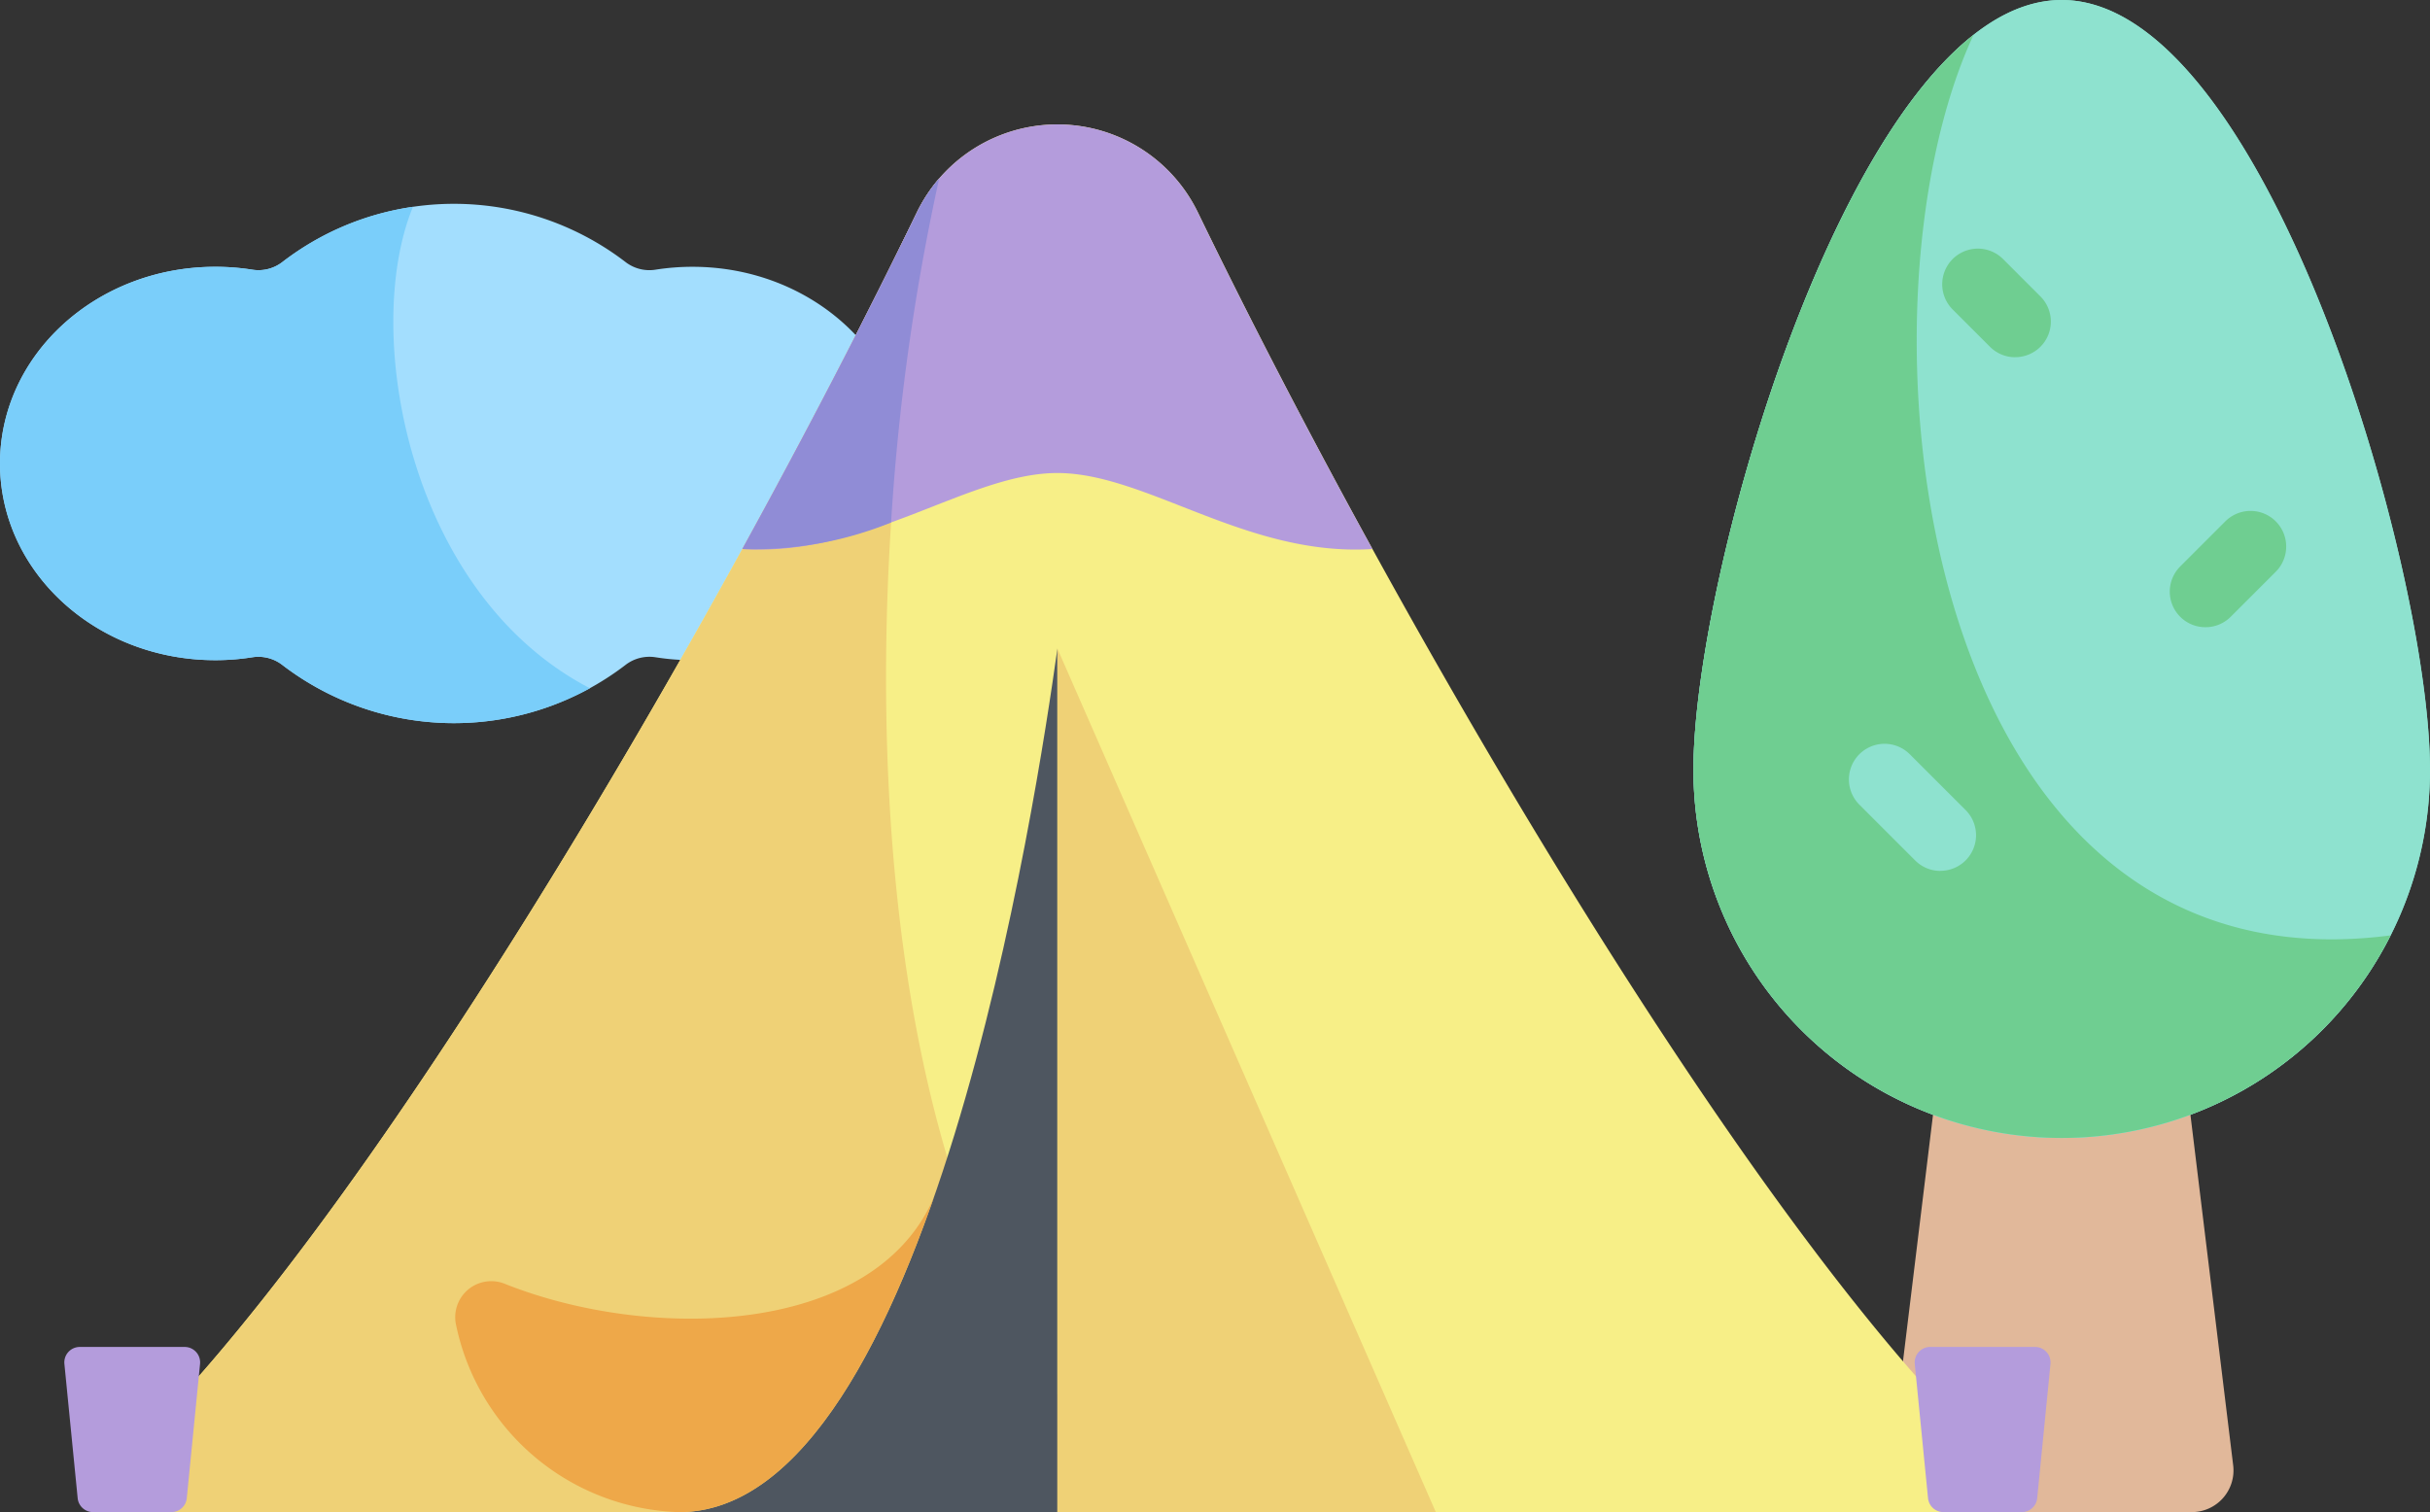 <svg xmlns="http://www.w3.org/2000/svg" width="91.576" height="57.001" viewBox="0 0 91.576 57.001"><rect x="0" y="0" width="91.576" height="57.001" fill="#333333" stroke="none"/><defs><style>.a{fill:#e1b89a;}.b{fill:#8ee2cf;}.c{fill:#6fce91;}.d{fill:#a3defe;}.e{fill:#7acefa;}.f{fill:#f7ef87;}.g{fill:#efd176;}.h{fill:#b49cdc;}.i{fill:#908cd6;}.j{fill:#4e5660;}.k{fill:#eea849;}</style></defs><path class="a" d="M408.973,208.547h-8.55l-2.185,17.939a1.572,1.572,0,0,0,1.561,1.762h9.8a1.572,1.572,0,0,0,1.561-1.762Zm0,0" transform="translate(-327.001 -171.247)"/><path class="b" d="M384.569,29.019C384.569,21.355,378.356,0,370.691,0s-13.878,21.354-13.878,29.019a13.878,13.878,0,0,0,27.757,0Zm0,0" transform="translate(-292.994)"/><path class="b" d="M384.569,29.019C384.569,21.355,378.356,0,370.691,0s-13.878,21.354-13.878,29.019a13.878,13.878,0,0,0,27.757,0Zm0,0" transform="translate(-292.994)"/><path class="c" d="M367.367,7.367c-6.059,4.765-10.554,21.183-10.554,27.7a13.878,13.878,0,0,0,26.273,6.243C365.191,43.658,362.505,17.807,367.367,7.367Zm0,0" transform="translate(-292.994 -6.05)"/><path class="c" d="M458.523,112.042a1.341,1.341,0,0,1-.949-2.29l1.7-1.7a1.342,1.342,0,0,1,1.9,1.9l-1.7,1.7A1.337,1.337,0,0,1,458.523,112.042Zm0,0" transform="translate(-375.411 -88.399)"/><path class="b" d="M393,161.568a1.338,1.338,0,0,1-.949-.393l-2.105-2.105a1.341,1.341,0,1,1,1.9-1.9l2.105,2.105a1.342,1.342,0,0,1-.948,2.29Zm0,0" transform="translate(-319.875 -128.738)"/><path class="c" d="M411.981,56.513a1.338,1.338,0,0,1-.949-.393l-1.407-1.407a1.342,1.342,0,0,1,1.9-1.9l1.407,1.408a1.341,1.341,0,0,1-.948,2.29Zm0,0" transform="translate(-336.038 -43.047)"/><path class="d" d="M8.114,45.331a8.929,8.929,0,0,1,1.391.108,1.471,1.471,0,0,0,1.138-.289,10.623,10.623,0,0,1,12.928,0,1.471,1.471,0,0,0,1.138.289,8.929,8.929,0,0,1,1.391-.108c4.481,0,8.114,3.319,8.114,7.414S30.581,60.16,26.1,60.16a8.859,8.859,0,0,1-1.392-.109,1.473,1.473,0,0,0-1.137.29,10.625,10.625,0,0,1-12.928,0,1.474,1.474,0,0,0-1.138-.29,8.852,8.852,0,0,1-1.392.109C3.632,60.16,0,56.84,0,52.745S3.632,45.331,8.114,45.331Zm0,0" transform="translate(0 -35.274)"/><path class="e" d="M22.235,61.739c-6.853-3.556-8.613-13.428-6.673-18.149a10.44,10.44,0,0,0-4.919,2.08,1.471,1.471,0,0,1-1.138.289,8.929,8.929,0,0,0-1.391-.108C3.632,45.851,0,49.17,0,53.265s3.632,7.414,8.114,7.414A8.929,8.929,0,0,0,9.5,60.571a1.471,1.471,0,0,1,1.138.289,10.64,10.64,0,0,0,11.592.879Zm0,0" transform="translate(0 -35.793)"/><path class="f" d="M93.768,76.668C84.642,68.221,71.275,45.415,63.584,29.55a5.885,5.885,0,0,0-10.595,0C45.3,45.415,31.931,68.221,22.806,76.668a1.076,1.076,0,0,0,.725,1.871H93.042A1.077,1.077,0,0,0,93.768,76.668Zm0,0" transform="translate(-18.438 -21.537)"/><path class="g" d="M53.832,37.586a6.043,6.043,0,0,0-.844,1.289C45.3,54.741,31.929,77.548,22.8,85.994a1.077,1.077,0,0,0,.726,1.871H62.636C50.208,79.068,50.416,52.662,53.832,37.586Zm0,0" transform="translate(-18.437 -30.863)"/><path class="h" d="M168.28,39.357c3.359,0,7.143,3.17,11.874,2.865-2.44-4.44-4.683-8.777-6.58-12.691a5.884,5.884,0,0,0-10.588,0c-1.9,3.914-4.14,8.251-6.58,12.691C161.136,42.527,164.92,39.357,168.28,39.357Zm0,0" transform="translate(-128.432 -21.526)"/><path class="i" d="M156.406,51.543a13.727,13.727,0,0,0,5.607-1,84.465,84.465,0,0,1,1.814-12.975,6.026,6.026,0,0,0-.841,1.286C161.089,42.767,158.846,47.1,156.406,51.543Zm0,0" transform="translate(-128.432 -30.847)"/><path class="j" d="M143.051,169.232c9.434,0,13.5-27.1,14.263-32.556v32.556Zm0,0" transform="translate(-117.465 -112.23)"/><path class="g" d="M222.793,136.676l14.262,32.556H222.793Zm0,0" transform="translate(-182.945 -112.23)"/><path class="k" d="M113.936,252.387c-2.271,5.259-10.728,5.432-16.179,3.248a1.359,1.359,0,0,0-1.818,1.588,8.863,8.863,0,0,0,8.392,7.024C108.541,264.247,111.681,258.849,113.936,252.387Zm0,0" transform="translate(-78.745 -207.245)"/><g transform="translate(2.424 50.775)"><path class="h" d="M18.089,283.883H14.137a.583.583,0,0,0-.58.641l.5,5.06a.582.582,0,0,0,.58.525h2.952a.582.582,0,0,0,.58-.525l.5-5.06A.583.583,0,0,0,18.089,283.883Zm0,0" transform="translate(-13.554 -283.883)"/><path class="h" d="M404,283.883h3.952a.584.584,0,0,1,.581.641l-.5,5.06a.584.584,0,0,1-.581.525H404.5a.583.583,0,0,1-.581-.525l-.5-5.06A.584.584,0,0,1,404,283.883Zm0,0" transform="translate(-333.684 -283.883)"/></g></svg>